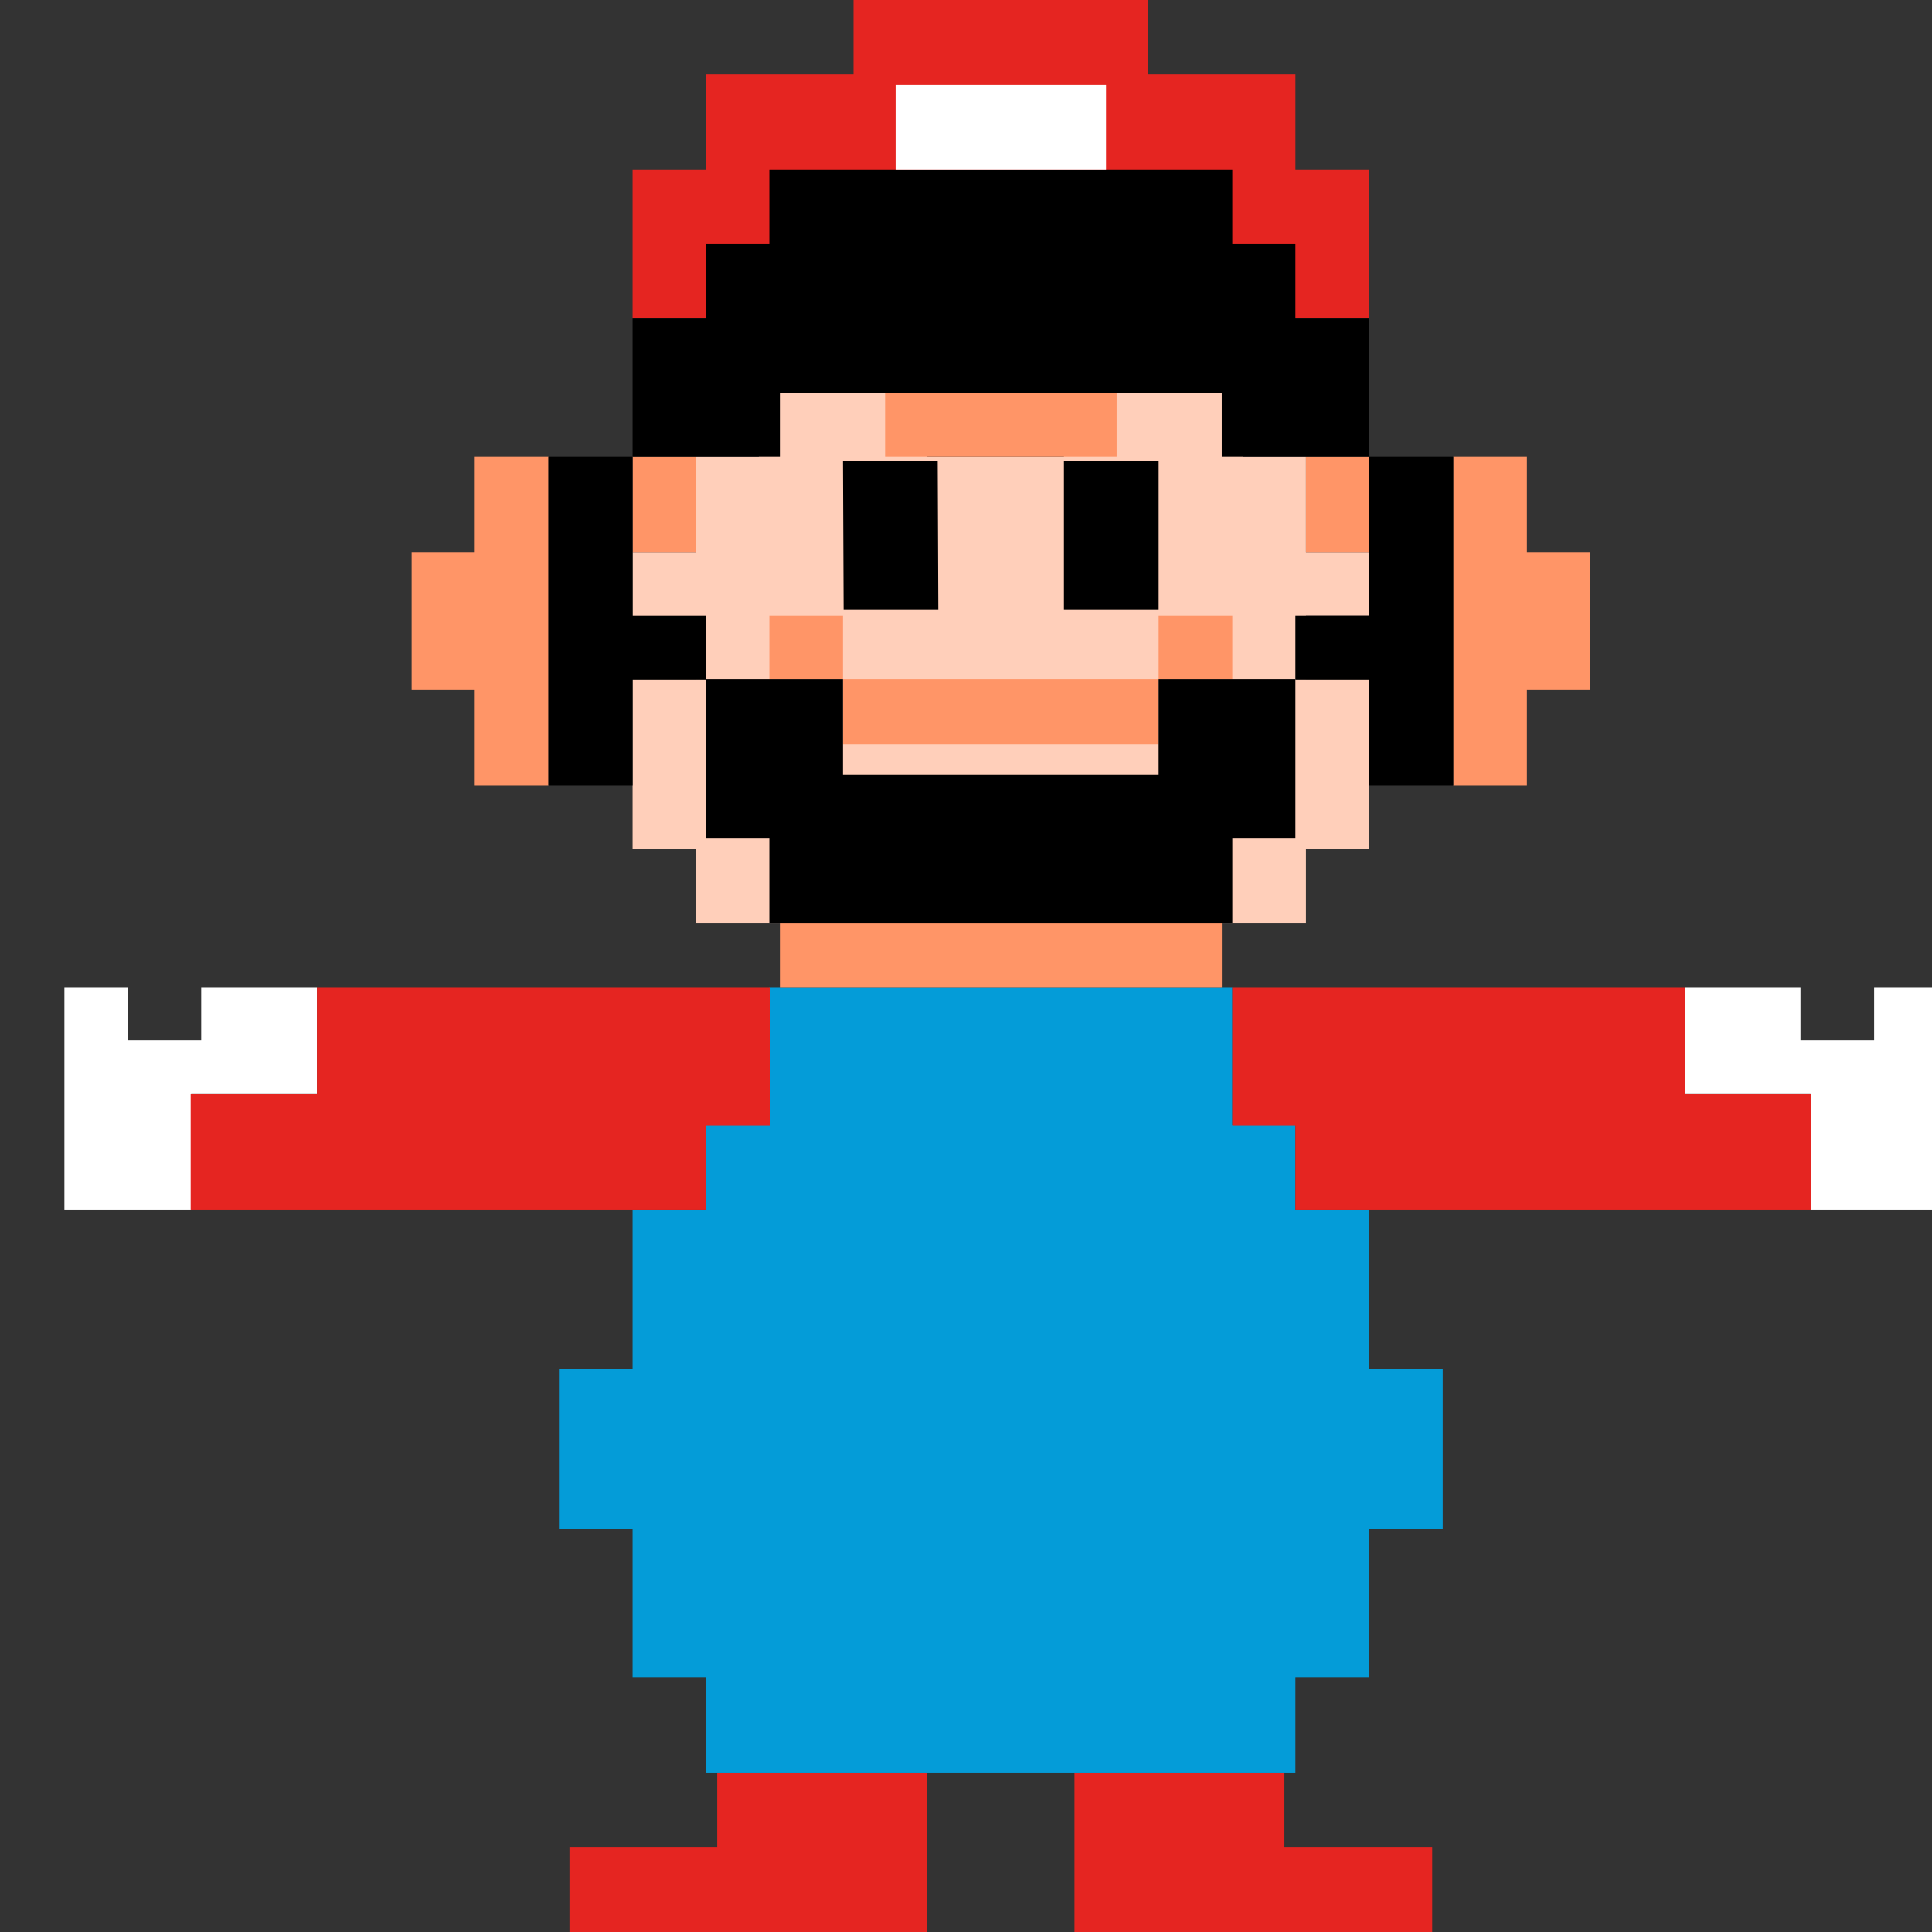 <svg width="90" height="90" viewBox="0 0 90 90" fill="none" xmlns="http://www.w3.org/2000/svg">
<rect x="0" y="0" width="90" height="90" fill="#333333" stroke="none"/>
<g clip-path="url(#clip0_102_2886)">
<path d="M33.411 82.582H36.503H43.192V90H26.527V86.044H33.411V82.582Z" fill="#E52521"/>
<path d="M59.834 82.582H56.742H50.054V90H66.718V86.044H59.834V82.582Z" fill="#E52521"/>
<path d="M8.905 50.934V56.374H3V45.989H5.941V48.462H9.372V45.989H14.764V48.283V50.934H8.905Z" fill="white"/>
<path d="M84.34 50.934V56.374H90.245V45.989H87.304V48.462H83.873V45.989H78.481V48.283V50.934H84.34Z" fill="white"/>
<path d="M57.406 52.418V45.989H46.567H35.839V52.418H32.899V56.374H29.468V63.791H26.037V67.335V71.209H29.468V78.132H32.899V82.582H35.875H46.479H46.536H57.14H60.346V78.132H63.777V71.209H67.208V67.335V63.791H63.777V56.374H60.346V52.418H57.406Z" fill="#049CD8"/>
<path d="M35.864 52.436V45.989L32.079 45.989H20.736H14.764V50.96H8.882V56.374L13.178 56.374H29.611H32.899V52.436H35.864Z" fill="#E52521"/>
<path d="M60.346 56.374V52.436H57.406V45.989L61.094 45.989H72.927H78.482V50.96L84.363 50.96V56.374L63.562 56.374H60.346Z" fill="#E52521"/>
<path d="M43.192 18.297V21.264H49.563V18.297H57.896V21.264H60.837V25.714H63.778V28.681H60.837V31.648H63.778V39.56H60.837V43.022H57.467H35.634H32.409V39.56H29.468V31.648H32.409V29.176H29.468V25.714H32.409V21.264H35.349V18.297H43.192Z" fill="#FFCFBA"/>
<path d="M35.84 31.648V28.681H39.27V31.648H53.975V28.681H57.406V31.648H53.975V34.676H39.27V31.648H35.84Z" fill="#FF9567"/>
<path d="M32.409 25.714V21.264H29.468V25.714H32.409Z" fill="#FF9567"/>
<path d="M56.92 43.022H36.33V45.989H56.92V43.022Z" fill="#FF9567"/>
<path d="M71.13 21.264H67.699V36.593H71.13V32.143H74.07V25.714H71.13V21.264Z" fill="#FF9567"/>
<path d="M22.116 21.264H25.547V36.593H22.116V32.143H19.175V25.714H22.116V21.264Z" fill="#FF9567"/>
<path d="M63.778 25.714V21.264H60.837V25.714H63.778Z" fill="#FF9567"/>
<path d="M52.018 18.297H41.231V21.264H52.018V18.297Z" fill="#FF9567"/>
<path d="M39.27 31.648H35.962H32.898V39.066H35.839V43.022H57.407V39.066H60.346V31.648H57.407H53.974V36.099H39.27V31.648Z" fill="black"/>
<path d="M39.27 21.469H43.682L43.711 28.392H39.299L39.27 21.469Z" fill="black"/>
<path d="M49.563 28.392V21.469H53.975V28.392H49.563Z" fill="black"/>
<path d="M32.662 14.835H29.468V7.912H32.899V3.462H35.787H39.761V0H53.485V3.462H57.459H60.347V7.912H63.778V14.835H60.583H32.662Z" fill="#E52521"/>
<path d="M32.408 21.264H29.468V28.681H32.898V31.673H29.468V36.593H25.546V21.264H29.468V14.839H32.898V11.374H35.839V7.912H57.406V11.374H60.346V14.839H63.777V21.264H67.698V36.593H63.777V31.673H60.346V28.681H63.777V21.264H60.346H56.915V18.297H49.765H43H36.33V21.264H32.408Z" fill="black"/>
<path d="M41.721 7.912V3.956H51.524V7.912H41.721Z" fill="white"/>
</g>
<defs>
<clipPath id="clip0_102_2886">
<rect width="90" height="90" fill="white"/>
</clipPath>
</defs>
</svg>
